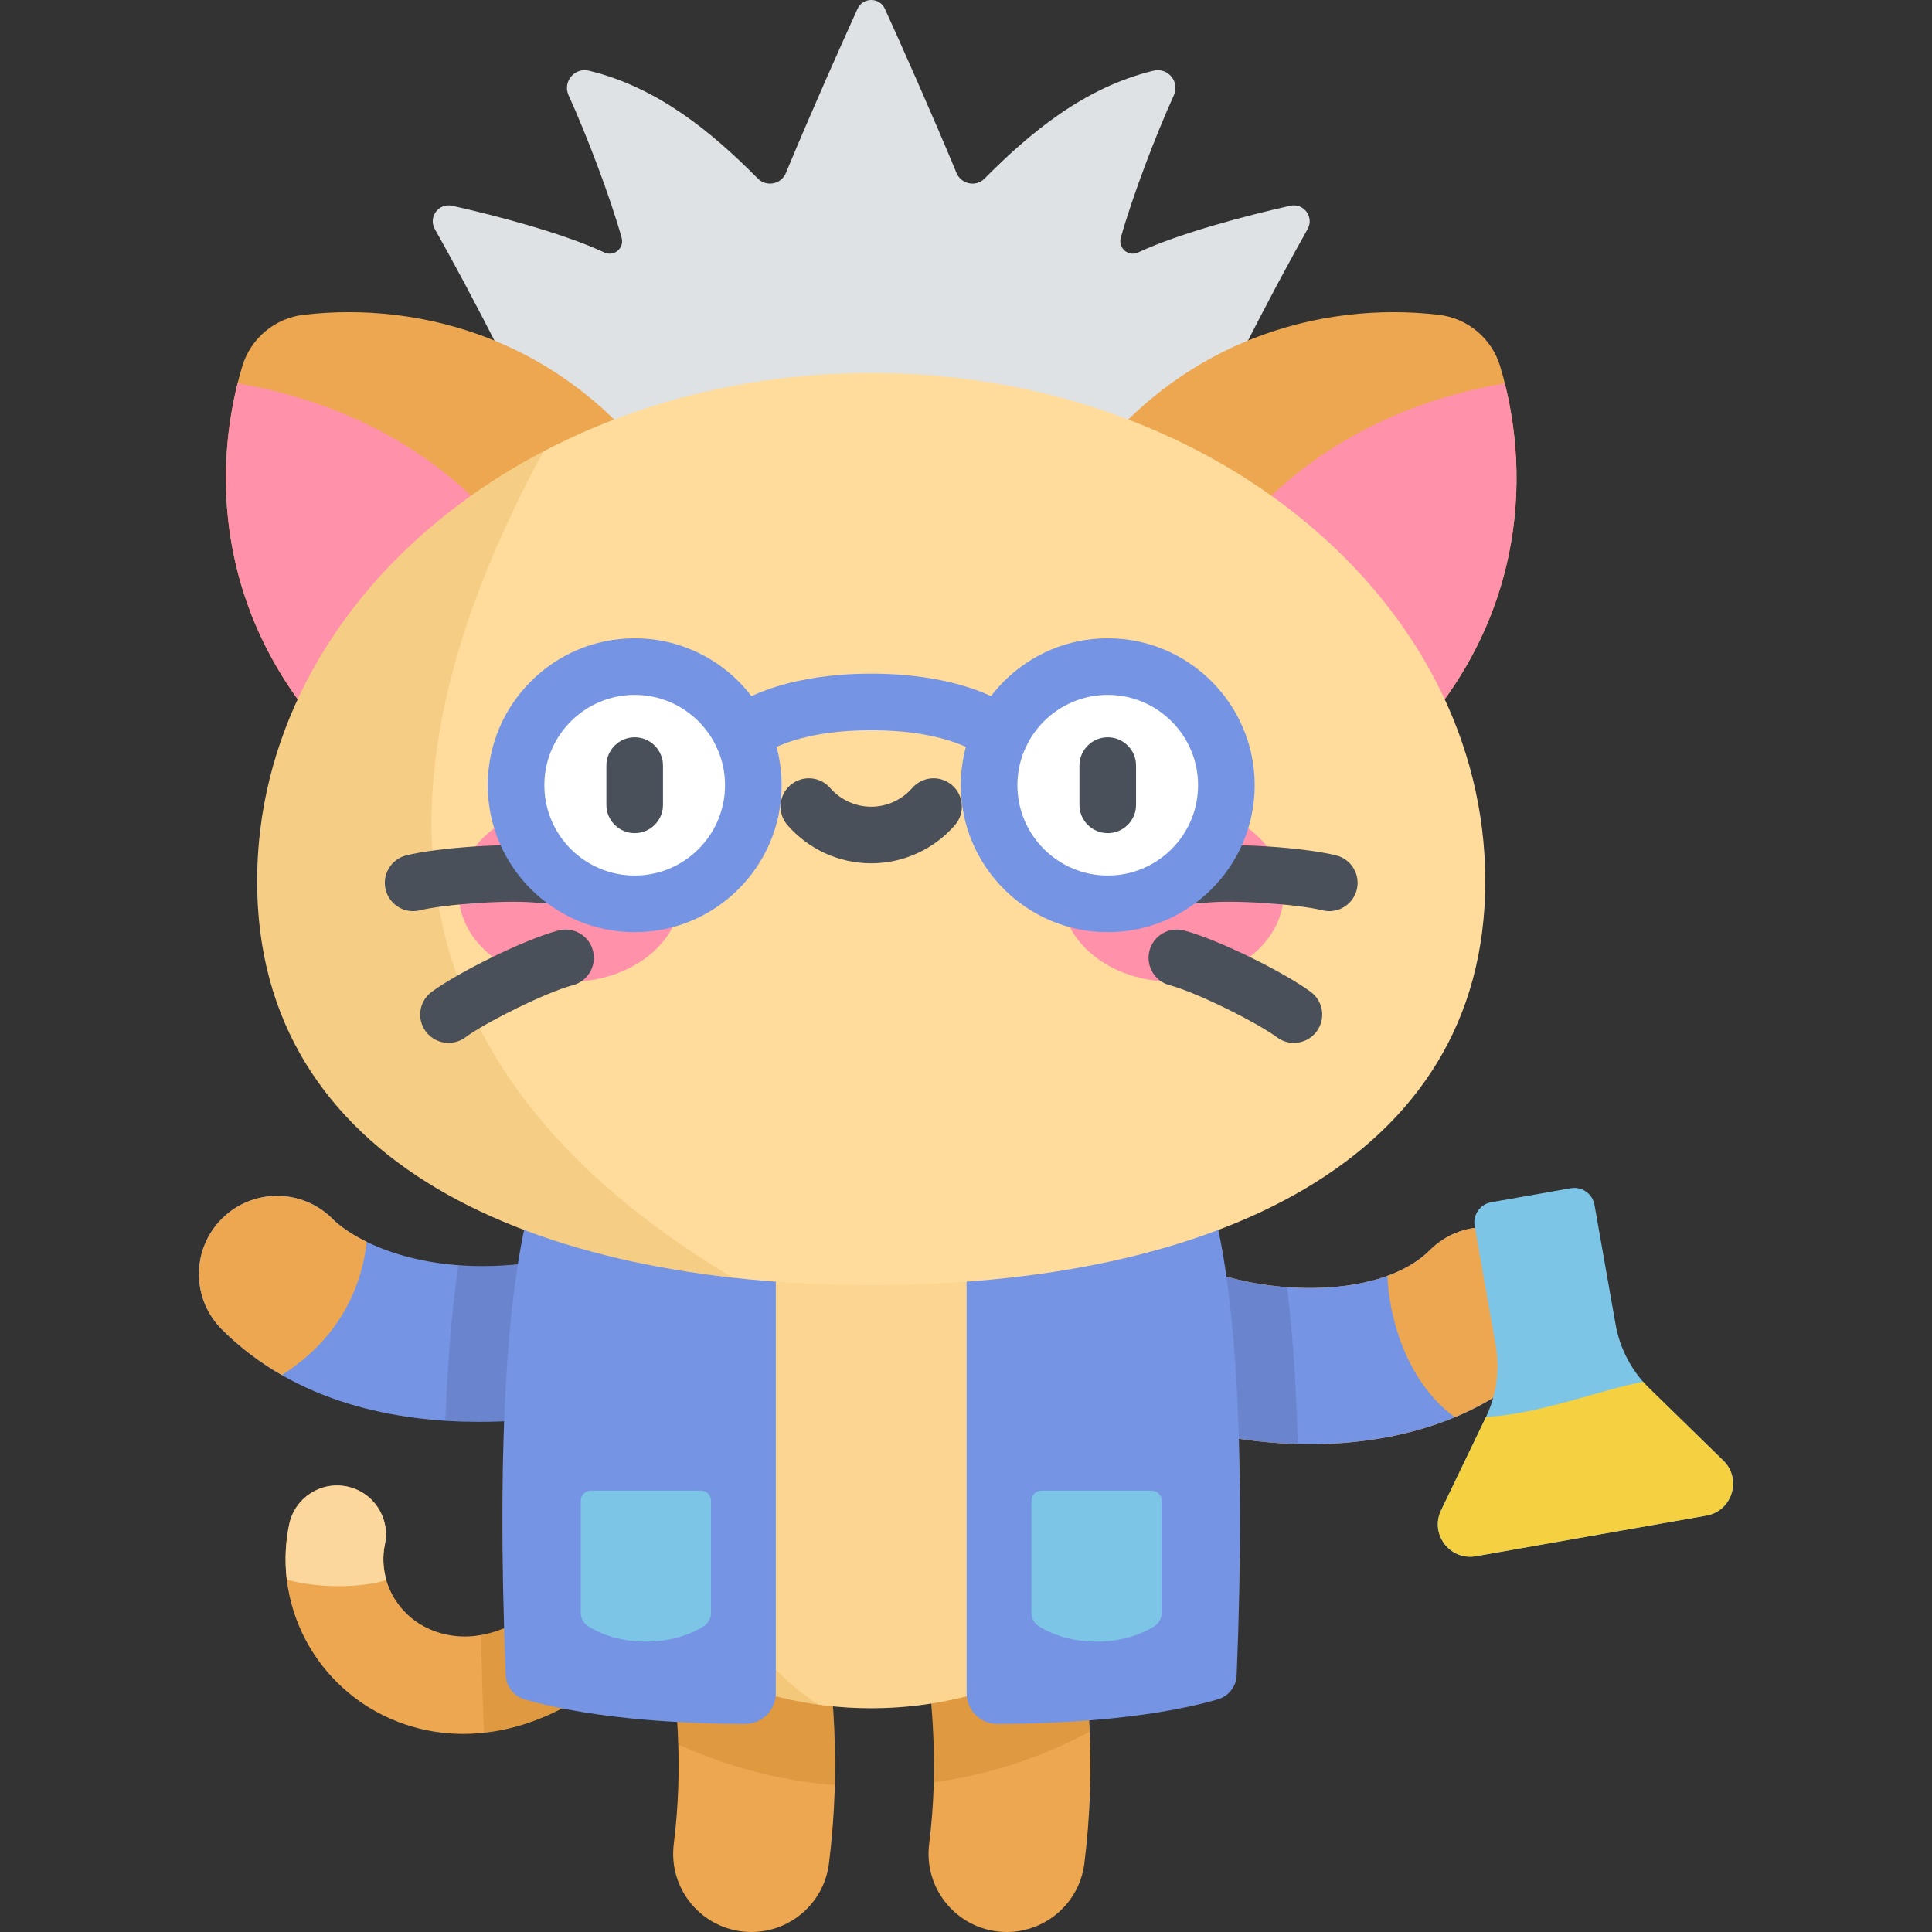 <?xml version="1.0" encoding="iso-8859-1"?>
<!-- Generator: Adobe Illustrator 19.0.0, SVG Export Plug-In . SVG Version: 6.00 Build 0)  -->
<svg version="1.1" id="Capa_1" xmlns="http://www.w3.org/2000/svg" xmlns:xlink="http://www.w3.org/1999/xlink" x="0px" y="0px"
	 viewBox="0 0 512.001 512.001" style="enable-background:new 0 0 512.001 512.001;" xml:space="preserve">
<rect x="0" y="0" width="512.001" height="512.001" fill="#333333" stroke="none"/>
<path style="fill:#EDA751;" d="M122.764,459.501c-5.222,0-10.367-0.823-15.322-2.486c-22.302-7.487-35.543-30.289-30.8-53.04
	c1.46-7.003,8.319-11.499,15.323-10.036c7.003,1.46,11.497,8.32,10.037,15.323c-2.066,9.911,3.817,19.883,13.685,23.196
	c22.588,7.581,45.532-21.259,58.318-48.262c3.061-6.465,10.784-9.225,17.249-6.163c6.465,3.061,9.225,10.784,6.163,17.25
	c-12.133,25.624-26.692,43.951-43.272,54.472C143.979,456.205,133.216,459.501,122.764,459.501z"/>
<path style="fill:#FCD79D;" d="M102.409,418.793c-0.893-3.027-1.086-6.28-0.408-9.532c1.46-7.003-3.034-13.863-10.037-15.323
	c-7.004-1.463-13.863,3.034-15.323,10.036c-1.029,4.935-1.209,9.873-0.636,14.656C81.828,420.269,92.768,421.44,102.409,418.793z"/>
<path style="opacity:0.2;fill:#A35F00;enable-background:new    ;" d="M191.254,378.032c-6.465-3.062-14.188-0.302-17.249,6.163
	c-10.552,22.285-28.023,45.8-46.502,49.083c0.139,8.31,0.388,16.953,0.749,25.917c8.698-0.945,17.499-4.114,25.894-9.441
	c16.58-10.521,31.139-28.848,43.272-54.472C200.478,388.816,197.719,381.093,191.254,378.032z"/>
<g>
	<path style="fill:#EDA751;" d="M199.147,512.001c-0.855,0-1.718-0.053-2.588-0.161c-11.358-1.415-19.418-11.77-18.003-23.127
		c2.669-21.425,0.654-38.386-1.296-54.789c-0.382-3.206-0.757-6.368-1.095-9.512c-1.224-11.38,7.008-21.597,18.388-22.822
		c11.379-1.229,21.597,7.009,22.822,18.388c0.322,2.992,0.68,6.002,1.043,9.053c2.137,17.987,4.561,38.375,1.267,64.805
		C218.379,504.325,209.45,512.001,199.147,512.001z"/>
	<path style="fill:#EDA751;" d="M266.826,512.001c-0.855,0-1.718-0.053-2.588-0.161c-11.358-1.415-19.417-11.769-18.003-23.127
		c2.668-21.423,0.654-38.384-1.296-54.786c-0.38-3.208-0.756-6.372-1.095-9.516c-1.223-11.38,7.01-21.597,18.389-22.821
		c11.38-1.223,21.597,7.009,22.821,18.389c0.322,2.993,0.68,6.004,1.042,9.057c2.138,17.986,4.561,38.372,1.268,64.801
		C286.059,504.325,277.128,512.001,266.826,512.001z"/>
</g>
<path style="fill:#7694E4;" d="M126.968,376.805c-21.512,0-48.459-4.787-68.182-24.511c-8.093-8.093-8.093-21.215,0-29.308
	c8.093-8.093,21.215-8.093,29.308,0c6.882,6.882,28.952,17.763,63.225,9.686c11.139-2.62,22.3,4.277,24.925,15.417
	s-4.277,22.299-15.417,24.925C156.123,374.123,143.067,376.805,126.968,376.805z"/>
<path style="fill:#EDA751;" d="M347.092,382.722c-19.378,0-38.151-4.679-51.134-11.58c-10.106-5.373-13.943-17.921-8.57-28.027
	c5.372-10.106,17.918-13.945,28.027-8.571c15.85,8.428,49.519,10.775,63.543-3.251c8.093-8.093,21.216-8.093,29.309,0
	c8.092,8.093,8.092,21.215,0,29.308C392.288,376.58,369.294,382.722,347.092,382.722z"/>
<path style="fill:#7694E4;" d="M347.092,382.722c-19.378,0-38.151-4.679-51.134-11.58c-10.106-5.373-13.943-17.921-8.57-28.027
	c5.372-10.106,17.918-13.945,28.027-8.571c15.85,8.428,49.519,10.775,63.543-3.251c8.093-8.093,21.216-8.093,29.309,0
	c8.092,8.093,8.092,21.215,0,29.308C392.288,376.58,369.294,382.722,347.092,382.722z"/>
<path style="fill:#EDA751;" d="M378.958,331.293c-2.987,2.988-6.871,5.227-11.279,6.828c0.359,10.237,4.675,27.816,17.835,37.441
	c8.406-3.501,16.178-8.387,22.753-14.961c8.092-8.093,8.092-21.215,0-29.308C400.174,323.2,387.052,323.2,378.958,331.293z"/>
<g>
	<path style="opacity:0.2;fill:#A35F00;enable-background:new    ;" d="M288.788,458.867c-0.444-10.884-1.602-20.672-2.691-29.831
		c-0.362-3.053-0.72-6.064-1.042-9.057c-1.224-11.38-11.442-19.612-22.821-18.389c-11.38,1.224-19.613,11.441-18.389,22.821
		c0.339,3.144,0.714,6.308,1.095,9.516c1.425,11.987,2.876,24.281,2.517,38.389C262.317,470.311,276.283,465.656,288.788,458.867z"
		/>
	<path style="opacity:0.2;fill:#A35F00;enable-background:new    ;" d="M217.375,419.979c-1.224-11.379-11.442-19.618-22.822-18.388
		c-11.38,1.224-19.613,11.442-18.388,22.822c0.338,3.143,0.713,6.306,1.095,9.512c1.076,9.056,2.168,18.286,2.486,28.338
		c12.704,5.882,26.704,9.643,41.48,10.792c0.411-16.826-1.267-31.055-2.808-44.022C218.055,425.98,217.697,422.971,217.375,419.979z
		"/>
</g>
<ellipse style="fill:#FCD690;" cx="230.88" cy="363.891" rx="95.59" ry="88.82"/>
<path style="opacity:0.15;fill:#C17A00;enable-background:new    ;" d="M216.922,451.765
	c-43.68-28.678-30.143-87.454-22.728-113.158v-56.755c-34.582,13.369-58.9,45.063-58.9,82.038
	C135.294,408.538,170.748,445.486,216.922,451.765z"/>
<path style="opacity:0.1;enable-background:new    ;" d="M341.081,341.118c-9.822-0.723-19.218-3.145-25.665-6.573
	c-10.109-5.374-22.655-1.535-28.027,8.571c-5.373,10.106-1.536,22.654,8.57,28.027c12.276,6.526,29.73,11.058,47.976,11.533
	C343.516,366.932,342.561,353.075,341.081,341.118z"/>
<path style="fill:#7694E4;" d="M264.298,456.851c12.966-0.008,38.845-0.818,58.429-6.502c2.868-0.832,4.881-3.394,5.002-6.378
	c2.51-61.947-0.243-108.993-8.707-131.873H256.16v136.605C256.16,453.203,259.799,456.853,264.298,456.851z"/>
<path style="fill:#7CC5E6;" d="M273.339,427.409c0,1.435,0.716,2.787,1.929,3.553c2.579,1.63,7.727,4.085,15.329,4.085
	c7.603,0,12.75-2.455,15.329-4.085c1.213-0.766,1.929-2.118,1.929-3.553v-29.71c0-1.473-1.194-2.668-2.668-2.668h-29.18
	c-1.473,0-2.668,1.194-2.668,2.668V427.409z"/>
<path style="opacity:0.1;enable-background:new    ;" d="M151.319,332.672c-11.323,2.668-21.304,3.259-29.856,2.617
	c-1.714,11.706-2.861,25.462-3.44,41.227c3.059,0.198,6.052,0.288,8.945,0.288c16.099,0,29.155-2.682,33.858-3.79
	c11.141-2.626,18.043-13.785,15.417-24.925S162.458,330.052,151.319,332.672z"/>
<path style="fill:#7694E4;" d="M197.462,456.851c-12.966-0.008-38.845-0.818-58.429-6.502c-2.868-0.832-4.881-3.394-5.002-6.378
	c-2.51-61.947,0.243-108.993,8.707-131.873H205.6v136.605C205.6,453.203,201.961,456.853,197.462,456.851z"/>
<path style="fill:#DEE2E5;" d="M237.332,149.068c17.087-8.482,45.797-10.219,64.645-11.112c5.014-0.238,9.336-3.529,10.977-8.273
	c6.693-19.349,24.827-53.456,33.574-68.979c1.789-3.175-1.02-6.971-4.578-6.18c-11.235,2.496-29.314,7.232-40.338,12.38
	c-2.563,1.197-5.351-1.149-4.593-3.873c3.033-10.902,9.404-27.566,14.062-37.772c1.625-3.559-1.55-7.448-5.355-6.534
	c-18.483,4.438-32.941,16.633-44.809,28.598c-2.286,2.305-6.179,1.515-7.425-1.482c-7.064-16.987-14.641-33.929-18.985-43.503
	c-1.414-3.117-5.838-3.117-7.252,0c-4.344,9.573-11.921,26.515-18.985,43.503c-1.246,2.997-5.139,3.787-7.425,1.482
	c-11.868-11.965-26.326-24.16-44.809-28.598c-3.805-0.913-6.98,2.975-5.355,6.534c4.659,10.206,11.03,26.87,14.062,37.772
	c0.758,2.725-2.031,5.07-4.593,3.873c-11.024-5.148-29.103-9.884-40.338-12.38c-3.558-0.791-6.367,3.005-4.578,6.18
	c8.747,15.523,26.881,49.63,33.574,68.979c1.641,4.744,5.963,8.035,10.977,8.273c18.847,0.894,47.558,2.63,64.645,11.112
	C228.484,151.081,233.276,151.081,237.332,149.068z"/>
<path style="fill:#EDA751;" d="M172.71,209.876c18.704-15.694,31.192-42.041,4.81-80.988c-26.59-39.255-66.179-49.095-97.086-45.454
	c-7.62,0.898-14.013,6.262-16.221,13.611c-8.953,29.805-6.137,70.501,27.904,103.504
	C125.892,233.294,154.006,225.571,172.71,209.876z"/>
<path style="fill:#FF91AB;" d="M62.969,101.606c-7.34,29.305-3.19,67.592,29.148,98.944c29.274,28.382,54.292,26.354,72.62,15.091
	C152.132,130.072,97.069,107.381,62.969,101.606z"/>
<path style="fill:#EDA751;" d="M289.05,209.876c-18.704-15.694-31.192-42.041-4.81-80.988c26.59-39.255,66.179-49.095,97.087-45.454
	c7.62,0.898,14.013,6.262,16.22,13.611c8.953,29.805,6.137,70.501-27.904,103.504C335.868,233.294,307.754,225.571,289.05,209.876z"
	/>
<path style="fill:#FF91AB;" d="M398.791,101.606c7.34,29.305,3.19,67.592-29.148,98.944c-29.275,28.382-54.292,26.354-72.62,15.091
	C309.628,130.072,364.691,107.381,398.791,101.606z"/>
<path style="fill:#FFDC9C;" d="M393.613,233.564c0,74.406-72.858,106.995-162.733,106.995S68.147,307.97,68.147,233.564
	S141.005,98.84,230.88,98.84S393.613,159.158,393.613,233.564z"/>
<path style="opacity:0.15;fill:#C17A00;enable-background:new    ;" d="M143.989,119.641
	c-45.575,23.875-75.842,65.971-75.842,113.923c0,63.962,53.84,97.022,126.047,105.043
	C90.543,276.694,104.061,193.414,143.989,119.641z"/>
<g>
	<ellipse style="fill:#FF91AB;" cx="151.03" cy="236.701" rx="29.465" ry="23.464"/>
	<ellipse style="fill:#FF91AB;" cx="310.73" cy="236.701" rx="29.465" ry="23.464"/>
</g>
<g>
	<circle style="fill:#FFFFFF;" cx="168.2" cy="208.091" r="31.441"/>
	<circle style="fill:#FFFFFF;" cx="293.56" cy="208.091" r="31.441"/>
</g>
<g>
	<path style="fill:#495059;" d="M168.198,220.795c-4.142,0-7.5-3.358-7.5-7.5V202.89c0-4.142,3.358-7.5,7.5-7.5s7.5,3.358,7.5,7.5
		v10.405C175.698,217.438,172.34,220.795,168.198,220.795z"/>
	<path style="fill:#495059;" d="M293.563,220.795c-4.143,0-7.5-3.358-7.5-7.5V202.89c0-4.142,3.357-7.5,7.5-7.5s7.5,3.358,7.5,7.5
		v10.405C301.063,217.438,297.705,220.795,293.563,220.795z"/>
	<path style="fill:#495059;" d="M230.88,228.785c-8.501,0-16.585-3.682-22.18-10.101c-2.722-3.123-2.396-7.86,0.726-10.581
		c3.122-2.722,7.86-2.397,10.581,0.726c2.746,3.15,6.708,4.957,10.872,4.957s8.127-1.807,10.872-4.956
		c2.721-3.123,7.459-3.448,10.582-0.727s3.448,7.459,0.727,10.581C247.466,225.104,239.381,228.785,230.88,228.785z"/>
	<path style="fill:#495059;" d="M109.477,241.468c-3.36,0-6.418-2.275-7.27-5.683c-1.005-4.018,1.439-8.09,5.457-9.095
		c8.189-2.047,27.707-3.505,37.216-2.249c4.106,0.543,6.995,4.312,6.453,8.419c-0.543,4.106-4.314,6.994-8.418,6.453
		c-7.395-0.978-25.156,0.316-31.613,1.93C110.692,241.395,110.08,241.468,109.477,241.468z"/>
	<path style="fill:#495059;" d="M118.864,276.38c-2.3,0-4.569-1.054-6.04-3.046c-2.46-3.333-1.752-8.028,1.58-10.488
		c6.79-5.012,24.28-13.797,33.552-16.259c4.003-1.06,8.11,1.321,9.174,5.324c1.063,4.003-1.321,8.111-5.324,9.174
		c-7.212,1.915-23.14,9.877-28.493,13.83C121.972,275.903,120.411,276.38,118.864,276.38z"/>
	<path style="fill:#495059;" d="M352.283,241.468c-0.602,0-1.214-0.073-1.825-0.226c-6.456-1.614-24.216-2.908-31.613-1.93
		c-4.095,0.539-7.875-2.346-8.418-6.453c-0.543-4.106,2.347-7.876,6.453-8.419c9.51-1.256,29.027,0.202,37.217,2.249
		c4.019,1.004,6.461,5.077,5.457,9.095C358.701,239.193,355.643,241.468,352.283,241.468z"/>
	<path style="fill:#495059;" d="M342.896,276.38c-1.548,0-3.107-0.477-4.448-1.466c-5.354-3.952-21.281-11.915-28.493-13.83
		c-4.003-1.063-6.387-5.17-5.324-9.174s5.168-6.384,9.174-5.324c9.27,2.462,26.761,11.247,33.552,16.259
		c3.333,2.46,4.04,7.156,1.58,10.488C347.466,275.326,345.197,276.38,342.896,276.38z"/>
</g>
<path style="fill:#7CC5E6;" d="M437.148,367.996l19.539,19.065c5.003,4.881,2.382,13.376-4.502,14.59l-61.064,10.767
	c-6.883,1.214-12.252-5.872-9.22-12.17l11.841-24.598c2.857-5.935,3.778-12.616,2.634-19.102l-5.582-31.657
	c-0.52-2.951,1.45-5.766,4.401-6.286l21.075-3.716c2.951-0.52,5.765,1.45,6.286,4.401l5.582,31.657
	C429.283,357.432,432.434,363.396,437.148,367.996z"/>
<path style="fill:#F5D141;" d="M456.688,387.061l-19.539-19.065c-0.593-0.578-1.16-1.178-1.702-1.798
	c-11.939,2.273-26.899,8.448-41.651,9.332c-0.019,0.039-0.033,0.08-0.052,0.119l-11.84,24.598c-3.031,6.298,2.337,13.384,9.22,12.17
	l61.064-10.767C459.069,400.436,461.69,391.942,456.688,387.061z"/>
<g>
	<path style="fill:#7694E4;" d="M168.198,247.034c-21.472,0-38.941-17.469-38.941-38.941s17.469-38.941,38.941-38.941
		s38.941,17.469,38.941,38.941C207.139,229.565,189.67,247.034,168.198,247.034z M168.198,184.151
		c-13.201,0-23.941,10.74-23.941,23.941c0,13.201,10.74,23.941,23.941,23.941c13.201,0,23.941-10.74,23.941-23.941
		C192.139,194.892,181.399,184.151,168.198,184.151z"/>
	<path style="fill:#7694E4;" d="M293.563,247.034c-21.473,0-38.941-17.469-38.941-38.941s17.469-38.941,38.941-38.941
		c21.473,0,38.941,17.469,38.941,38.941C332.504,229.565,315.035,247.034,293.563,247.034z M293.563,184.151
		c-13.201,0-23.941,10.74-23.941,23.941c0,13.201,10.74,23.941,23.941,23.941c13.201,0,23.941-10.74,23.941-23.941
		C317.504,194.892,306.764,184.151,293.563,184.151z"/>
	<path style="fill:#7694E4;" d="M265.089,202.25c-1.779,0-3.565-0.629-4.996-1.909c-0.076-0.068-7.872-6.817-29.212-6.817
		c-21.339,0-29.136,6.75-29.212,6.818c-3.087,2.761-7.829,2.496-10.59-0.593c-2.761-3.088-2.495-7.829,0.593-10.59
		c5.751-5.142,19.072-10.635,39.21-10.635c20.139,0,33.46,5.494,39.21,10.636c3.088,2.761,3.353,7.502,0.592,10.59
		C269.201,201.405,267.148,202.25,265.089,202.25z"/>
</g>
<path style="fill:#7CC5E6;" d="M188.421,427.409c0,1.435-0.716,2.787-1.929,3.553c-2.579,1.63-7.727,4.085-15.329,4.085
	c-7.602,0-12.75-2.455-15.329-4.085c-1.213-0.766-1.929-2.118-1.929-3.553v-29.71c0-1.473,1.194-2.668,2.668-2.668h29.18
	c1.473,0,2.668,1.194,2.668,2.668L188.421,427.409L188.421,427.409z"/>
<path style="fill:#EDA751;" d="M88.094,322.986c-8.093-8.093-21.215-8.093-29.308,0s-8.093,21.215,0,29.308
	c4.916,4.916,10.28,8.903,15.898,12.12c16.792-10.631,21.381-25.455,22.519-35.301C93.054,327.088,89.993,324.885,88.094,322.986z"
	/>
<g>
</g>
<g>
</g>
<g>
</g>
<g>
</g>
<g>
</g>
<g>
</g>
<g>
</g>
<g>
</g>
<g>
</g>
<g>
</g>
<g>
</g>
<g>
</g>
<g>
</g>
<g>
</g>
<g>
</g>
</svg>

